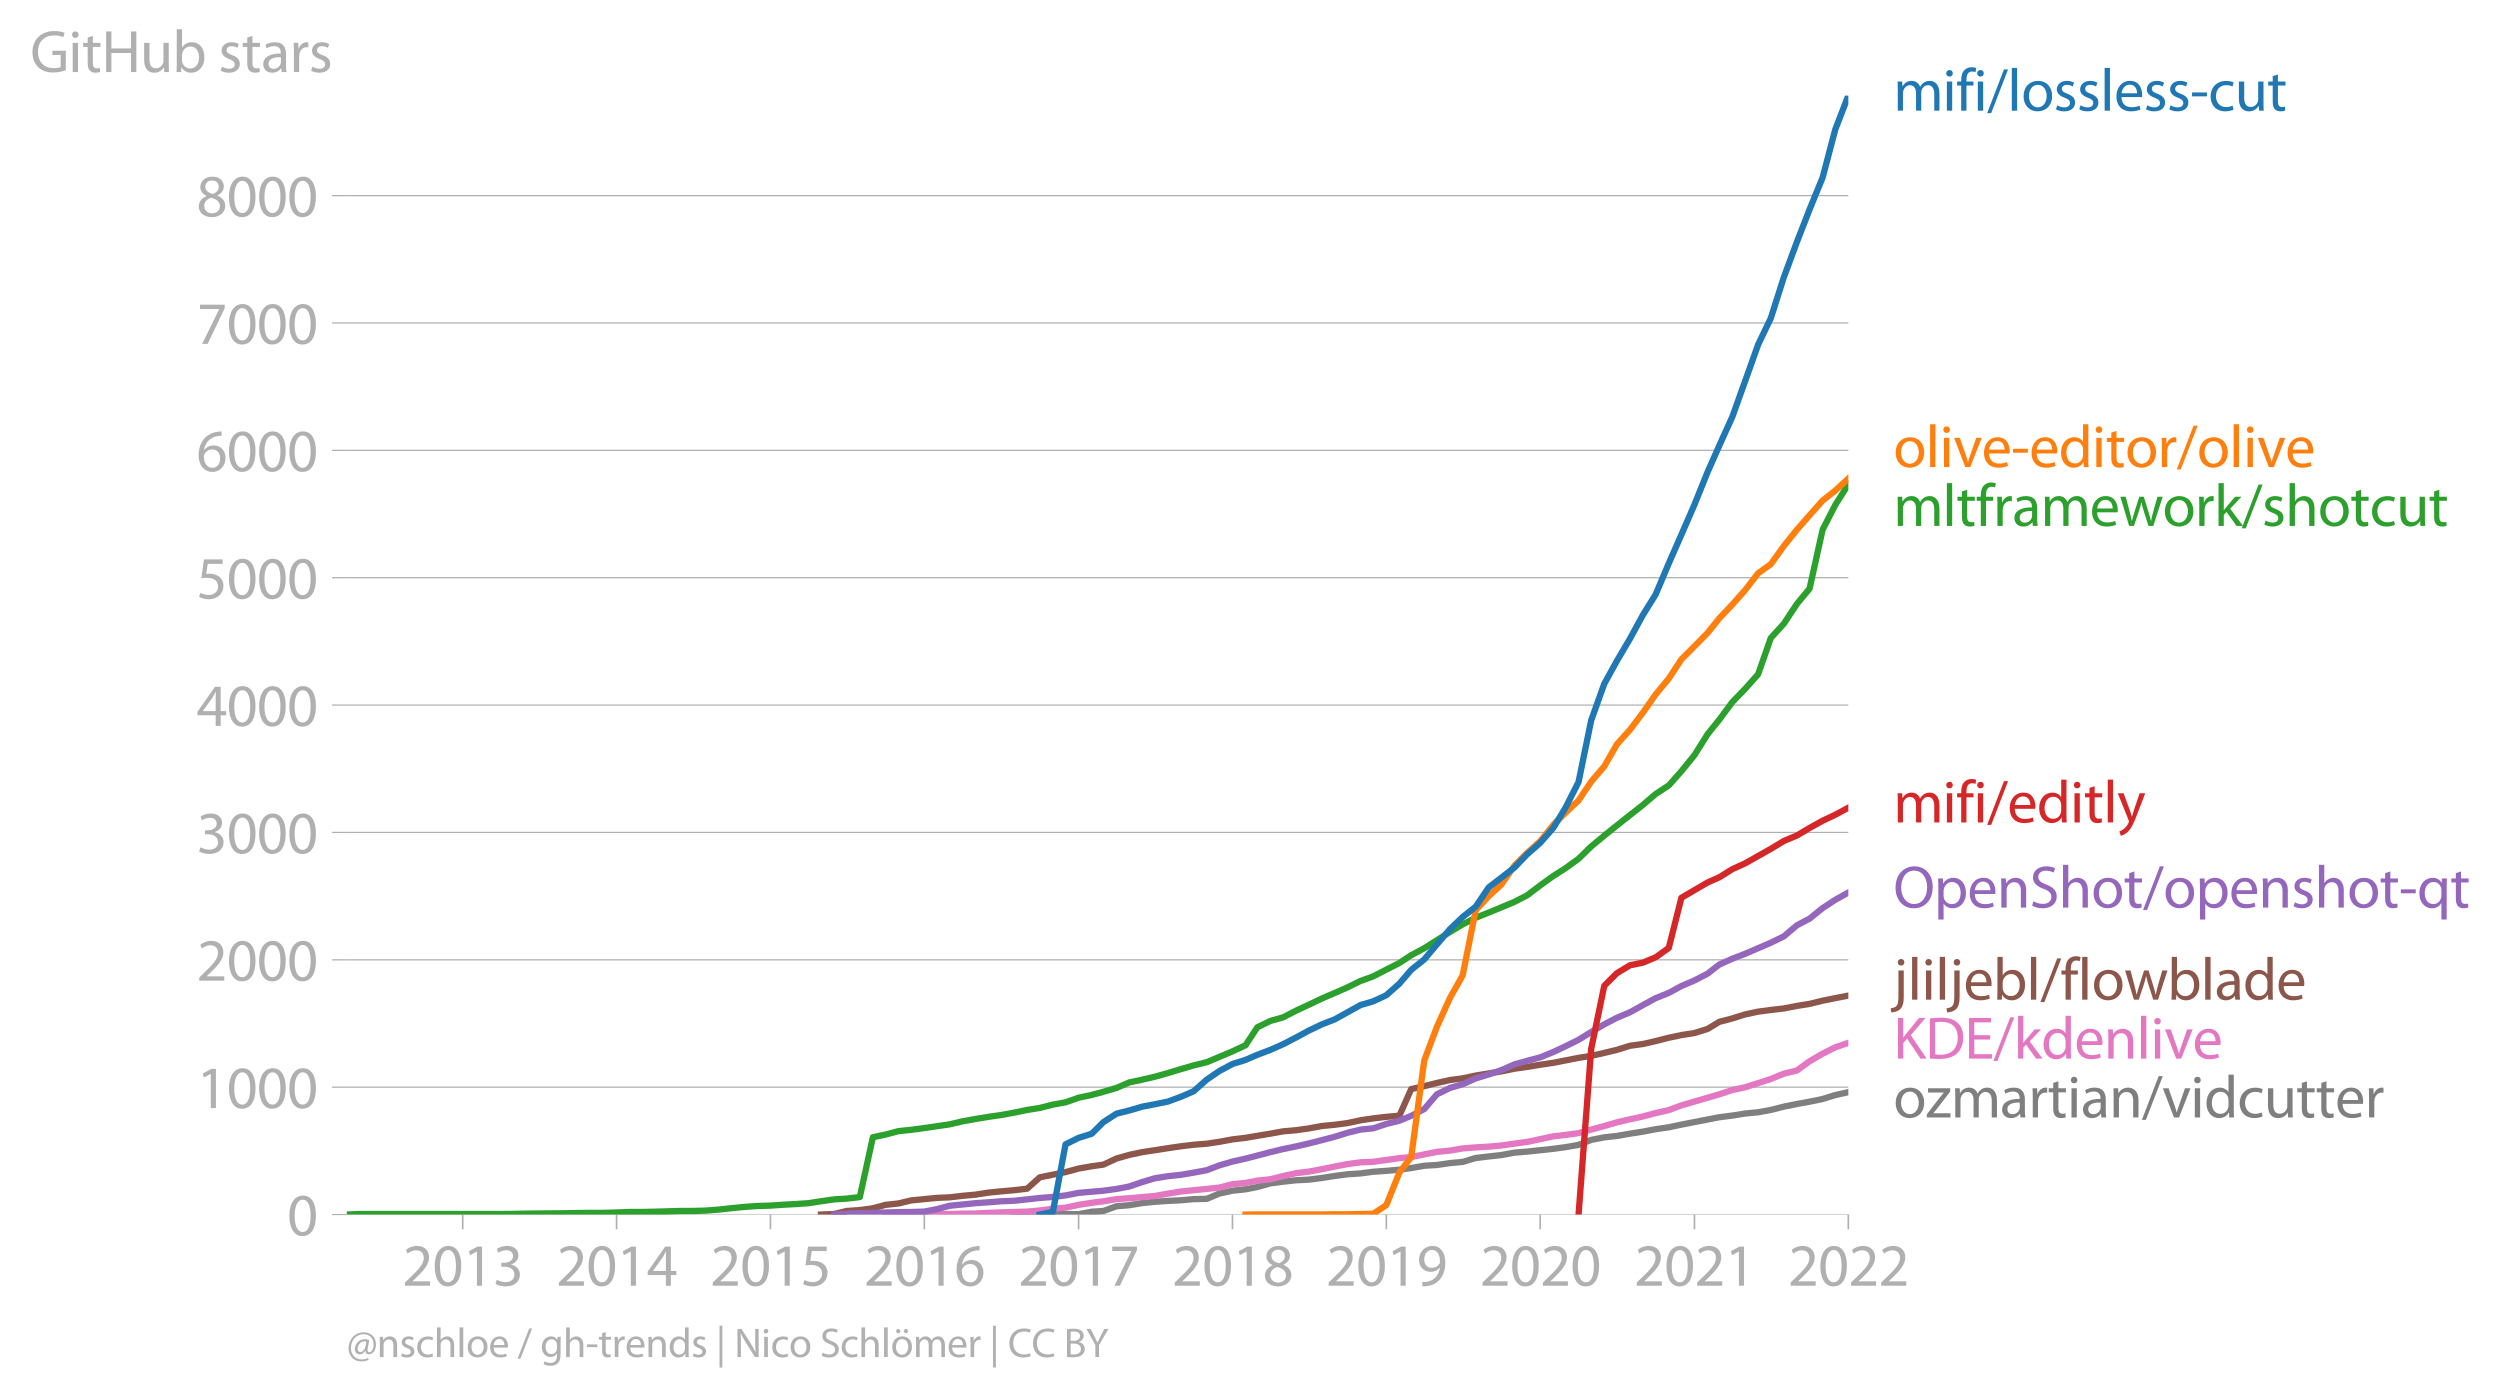 <?xml version="1.0" encoding="utf-8" standalone="no"?>
<!DOCTYPE svg PUBLIC "-//W3C//DTD SVG 1.1//EN"
  "http://www.w3.org/Graphics/SVG/1.1/DTD/svg11.dtd">
<svg xmlns:xlink="http://www.w3.org/1999/xlink" width="594.583pt" height="332.383pt" viewBox="0 0 594.583 332.383" xmlns="http://www.w3.org/2000/svg" version="1.1">
 <defs>
  <style type="text/css">*{stroke-linejoin: round; stroke-linecap: butt}</style>
 </defs>
 <g id="figure_1">
  <g id="patch_1">
   <path d="M 0 332.383 
L 594.583 332.383 
L 594.583 0 
L 0 0 
L 0 332.383 
z
" style="fill: none"/>
  </g>
  <g id="axes_1">
   <g id="patch_2">
    <path d="M 82.476 288.856 
L 439.596 288.856 
L 439.596 22.744 
L 82.476 22.744 
L 82.476 288.856 
z
" style="fill: none"/>
   </g>
   <g id="matplotlib.axis_1">
    <g id="xtick_1">
     <g id="line2d_1">
      <defs>
       <path id="m1d32007e04" d="M 0 0 
L 0 3.5 
" style="stroke: #b0b0b0; stroke-width: 0.4"/>
      </defs>
      <g>
       <use xlink:href="#m1d32007e04" x="110.047" y="288.856" style="fill: #b0b0b0; stroke: #b0b0b0; stroke-width: 0.4"/>
      </g>
     </g>
     <g id="text_1">
      <!-- 2013 -->
      <g style="fill: #b0b0b0" transform="translate(95.684 305.796)scale(0.14 -0.14)">
       <defs>
        <path id="MyriadPro-Regular-32" d="M 2944 0 
L 2944 467 
L 1075 467 
L 1075 480 
L 1408 787 
C 2285 1632 2842 2253 2842 3021 
C 2842 3616 2464 4230 1568 4230 
C 1088 4230 678 4051 390 3808 
L 570 3411 
C 762 3571 1075 3763 1453 3763 
C 2074 3763 2278 3373 2278 2950 
C 2272 2323 1792 1786 730 774 
L 288 346 
L 288 0 
L 2944 0 
z
" transform="scale(0.016)"/>
        <path id="MyriadPro-Regular-30" d="M 1677 4230 
C 832 4230 230 3462 230 2067 
C 243 691 794 -70 1606 -70 
C 2528 -70 3053 710 3053 2125 
C 3053 3450 2554 4230 1677 4230 
z
M 1645 3795 
C 2227 3795 2490 3123 2490 2099 
C 2490 1037 2214 365 1638 365 
C 1126 365 794 979 794 2061 
C 794 3194 1152 3795 1645 3795 
z
" transform="scale(0.016)"/>
        <path id="MyriadPro-Regular-31" d="M 1510 0 
L 2054 0 
L 2054 4160 
L 1574 4160 
L 666 3674 
L 774 3245 
L 1498 3635 
L 1510 3635 
L 1510 0 
z
" transform="scale(0.016)"/>
        <path id="MyriadPro-Regular-33" d="M 269 211 
C 474 77 883 -70 1350 -70 
C 2349 -70 2867 512 2867 1178 
C 2867 1760 2451 2144 1939 2246 
L 1939 2259 
C 2451 2445 2707 2810 2707 3238 
C 2707 3744 2336 4230 1517 4230 
C 1069 4230 646 4070 429 3910 
L 576 3501 
C 755 3629 1075 3776 1408 3776 
C 1926 3776 2138 3482 2138 3149 
C 2138 2656 1619 2445 1210 2445 
L 896 2445 
L 896 2022 
L 1210 2022 
C 1754 2022 2278 1773 2285 1190 
C 2291 845 2067 384 1344 384 
C 954 384 582 544 422 646 
L 269 211 
z
" transform="scale(0.016)"/>
       </defs>
       <use xlink:href="#MyriadPro-Regular-32"/>
       <use xlink:href="#MyriadPro-Regular-30" x="51.3"/>
       <use xlink:href="#MyriadPro-Regular-31" x="102.6"/>
       <use xlink:href="#MyriadPro-Regular-33" x="153.9"/>
      </g>
     </g>
    </g>
    <g id="xtick_2">
     <g id="line2d_2">
      <g>
       <use xlink:href="#m1d32007e04" x="146.642" y="288.856" style="fill: #b0b0b0; stroke: #b0b0b0; stroke-width: 0.4"/>
      </g>
     </g>
     <g id="text_2">
      <!-- 2014 -->
      <g style="fill: #b0b0b0" transform="translate(132.278 305.796)scale(0.14 -0.14)">
       <defs>
        <path id="MyriadPro-Regular-34" d="M 2560 0 
L 2560 1133 
L 3142 1133 
L 3142 1574 
L 2560 1574 
L 2560 4160 
L 1952 4160 
L 96 1504 
L 96 1133 
L 2029 1133 
L 2029 0 
L 2560 0 
z
M 666 1574 
L 666 1587 
L 1683 3002 
C 1798 3194 1901 3373 2029 3616 
L 2048 3616 
C 2035 3398 2029 3181 2029 2963 
L 2029 1574 
L 666 1574 
z
" transform="scale(0.016)"/>
       </defs>
       <use xlink:href="#MyriadPro-Regular-32"/>
       <use xlink:href="#MyriadPro-Regular-30" x="51.3"/>
       <use xlink:href="#MyriadPro-Regular-31" x="102.6"/>
       <use xlink:href="#MyriadPro-Regular-34" x="153.9"/>
      </g>
     </g>
    </g>
    <g id="xtick_3">
     <g id="line2d_3">
      <g>
       <use xlink:href="#m1d32007e04" x="183.236" y="288.856" style="fill: #b0b0b0; stroke: #b0b0b0; stroke-width: 0.4"/>
      </g>
     </g>
     <g id="text_3">
      <!-- 2015 -->
      <g style="fill: #b0b0b0" transform="translate(168.873 305.796)scale(0.14 -0.14)">
       <defs>
        <path id="MyriadPro-Regular-35" d="M 2771 4160 
L 781 4160 
L 512 2163 
C 666 2182 851 2208 1088 2208 
C 1920 2208 2278 1824 2285 1286 
C 2285 730 1830 384 1299 384 
C 922 384 582 512 410 614 
L 269 186 
C 467 58 851 -70 1306 -70 
C 2208 -70 2854 538 2854 1350 
C 2854 1875 2586 2234 2259 2419 
C 2003 2573 1683 2643 1363 2643 
C 1210 2643 1120 2630 1024 2618 
L 1184 3686 
L 2771 3686 
L 2771 4160 
z
" transform="scale(0.016)"/>
       </defs>
       <use xlink:href="#MyriadPro-Regular-32"/>
       <use xlink:href="#MyriadPro-Regular-30" x="51.3"/>
       <use xlink:href="#MyriadPro-Regular-31" x="102.6"/>
       <use xlink:href="#MyriadPro-Regular-35" x="153.9"/>
      </g>
     </g>
    </g>
    <g id="xtick_4">
     <g id="line2d_4">
      <g>
       <use xlink:href="#m1d32007e04" x="219.83" y="288.856" style="fill: #b0b0b0; stroke: #b0b0b0; stroke-width: 0.4"/>
      </g>
     </g>
     <g id="text_4">
      <!-- 2016 -->
      <g style="fill: #b0b0b0" transform="translate(205.467 305.796)scale(0.14 -0.14)">
       <defs>
        <path id="MyriadPro-Regular-36" d="M 2662 4224 
C 2560 4224 2419 4218 2253 4192 
C 1728 4128 1267 3917 922 3578 
C 512 3168 218 2522 218 1702 
C 218 621 800 -70 1690 -70 
C 2554 -70 3072 634 3072 1395 
C 3072 2208 2554 2739 1818 2739 
C 1357 2739 1011 2522 813 2259 
L 794 2259 
C 890 2944 1357 3590 2240 3738 
C 2400 3763 2547 3770 2662 3763 
L 2662 4224 
z
M 1690 365 
C 1101 365 787 870 774 1555 
C 774 1658 800 1741 838 1805 
C 992 2106 1306 2317 1645 2317 
C 2163 2317 2502 1958 2502 1363 
C 2502 768 2176 365 1696 365 
L 1690 365 
z
" transform="scale(0.016)"/>
       </defs>
       <use xlink:href="#MyriadPro-Regular-32"/>
       <use xlink:href="#MyriadPro-Regular-30" x="51.3"/>
       <use xlink:href="#MyriadPro-Regular-31" x="102.6"/>
       <use xlink:href="#MyriadPro-Regular-36" x="153.9"/>
      </g>
     </g>
    </g>
    <g id="xtick_5">
     <g id="line2d_5">
      <g>
       <use xlink:href="#m1d32007e04" x="256.525" y="288.856" style="fill: #b0b0b0; stroke: #b0b0b0; stroke-width: 0.4"/>
      </g>
     </g>
     <g id="text_5">
      <!-- 2017 -->
      <g style="fill: #b0b0b0" transform="translate(242.162 305.796)scale(0.14 -0.14)">
       <defs>
        <path id="MyriadPro-Regular-37" d="M 365 4160 
L 365 3693 
L 2400 3693 
L 2400 3680 
L 595 0 
L 1178 0 
L 2989 3789 
L 2989 4160 
L 365 4160 
z
" transform="scale(0.016)"/>
       </defs>
       <use xlink:href="#MyriadPro-Regular-32"/>
       <use xlink:href="#MyriadPro-Regular-30" x="51.3"/>
       <use xlink:href="#MyriadPro-Regular-31" x="102.6"/>
       <use xlink:href="#MyriadPro-Regular-37" x="153.9"/>
      </g>
     </g>
    </g>
    <g id="xtick_6">
     <g id="line2d_6">
      <g>
       <use xlink:href="#m1d32007e04" x="293.119" y="288.856" style="fill: #b0b0b0; stroke: #b0b0b0; stroke-width: 0.4"/>
      </g>
     </g>
     <g id="text_6">
      <!-- 2018 -->
      <g style="fill: #b0b0b0" transform="translate(278.756 305.796)scale(0.14 -0.14)">
       <defs>
        <path id="MyriadPro-Regular-38" d="M 1062 2170 
C 550 1952 237 1581 237 1056 
C 237 448 762 -70 1632 -70 
C 2426 -70 3046 416 3046 1139 
C 3046 1645 2726 2010 2208 2214 
L 2208 2234 
C 2720 2477 2893 2854 2893 3206 
C 2893 3725 2490 4230 1683 4230 
C 954 4230 397 3782 397 3123 
C 397 2765 595 2406 1056 2189 
L 1062 2170 
z
M 1645 339 
C 1114 339 794 710 813 1133 
C 813 1530 1075 1850 1562 1990 
C 2125 1830 2477 1587 2477 1082 
C 2477 659 2150 339 1645 339 
z
M 1651 3827 
C 2157 3827 2355 3482 2355 3149 
C 2355 2771 2080 2515 1722 2394 
C 1242 2522 928 2746 928 3162 
C 928 3520 1184 3827 1651 3827 
z
" transform="scale(0.016)"/>
       </defs>
       <use xlink:href="#MyriadPro-Regular-32"/>
       <use xlink:href="#MyriadPro-Regular-30" x="51.3"/>
       <use xlink:href="#MyriadPro-Regular-31" x="102.6"/>
       <use xlink:href="#MyriadPro-Regular-38" x="153.9"/>
      </g>
     </g>
    </g>
    <g id="xtick_7">
     <g id="line2d_7">
      <g>
       <use xlink:href="#m1d32007e04" x="329.713" y="288.856" style="fill: #b0b0b0; stroke: #b0b0b0; stroke-width: 0.4"/>
      </g>
     </g>
     <g id="text_7">
      <!-- 2019 -->
      <g style="fill: #b0b0b0" transform="translate(315.35 305.796)scale(0.14 -0.14)">
       <defs>
        <path id="MyriadPro-Regular-39" d="M 614 -64 
C 749 -70 928 -64 1133 -32 
C 1581 19 2022 211 2342 525 
C 2752 922 3059 1562 3059 2477 
C 3059 3539 2534 4230 1683 4230 
C 832 4230 262 3539 262 2752 
C 262 2042 742 1478 1491 1478 
C 1907 1478 2240 1645 2470 1926 
L 2490 1926 
C 2413 1434 2214 1069 1939 819 
C 1702 595 1395 461 1069 416 
C 877 397 736 384 614 397 
L 614 -64 
z
M 1638 3802 
C 2227 3802 2490 3258 2490 2547 
C 2490 2458 2470 2394 2438 2342 
C 2291 2093 1997 1907 1619 1907 
C 1133 1907 819 2272 819 2790 
C 819 3379 1158 3802 1632 3802 
L 1638 3802 
z
" transform="scale(0.016)"/>
       </defs>
       <use xlink:href="#MyriadPro-Regular-32"/>
       <use xlink:href="#MyriadPro-Regular-30" x="51.3"/>
       <use xlink:href="#MyriadPro-Regular-31" x="102.6"/>
       <use xlink:href="#MyriadPro-Regular-39" x="153.9"/>
      </g>
     </g>
    </g>
    <g id="xtick_8">
     <g id="line2d_8">
      <g>
       <use xlink:href="#m1d32007e04" x="366.307" y="288.856" style="fill: #b0b0b0; stroke: #b0b0b0; stroke-width: 0.4"/>
      </g>
     </g>
     <g id="text_8">
      <!-- 2020 -->
      <g style="fill: #b0b0b0" transform="translate(351.944 305.796)scale(0.14 -0.14)">
       <use xlink:href="#MyriadPro-Regular-32"/>
       <use xlink:href="#MyriadPro-Regular-30" x="51.3"/>
       <use xlink:href="#MyriadPro-Regular-32" x="102.6"/>
       <use xlink:href="#MyriadPro-Regular-30" x="153.9"/>
      </g>
     </g>
    </g>
    <g id="xtick_9">
     <g id="line2d_9">
      <g>
       <use xlink:href="#m1d32007e04" x="403.002" y="288.856" style="fill: #b0b0b0; stroke: #b0b0b0; stroke-width: 0.4"/>
      </g>
     </g>
     <g id="text_9">
      <!-- 2021 -->
      <g style="fill: #b0b0b0" transform="translate(388.639 305.796)scale(0.14 -0.14)">
       <use xlink:href="#MyriadPro-Regular-32"/>
       <use xlink:href="#MyriadPro-Regular-30" x="51.3"/>
       <use xlink:href="#MyriadPro-Regular-32" x="102.6"/>
       <use xlink:href="#MyriadPro-Regular-31" x="153.9"/>
      </g>
     </g>
    </g>
    <g id="xtick_10">
     <g id="line2d_10">
      <g>
       <use xlink:href="#m1d32007e04" x="439.596" y="288.856" style="fill: #b0b0b0; stroke: #b0b0b0; stroke-width: 0.4"/>
      </g>
     </g>
     <g id="text_10">
      <!-- 2022 -->
      <g style="fill: #b0b0b0" transform="translate(425.233 305.796)scale(0.14 -0.14)">
       <use xlink:href="#MyriadPro-Regular-32"/>
       <use xlink:href="#MyriadPro-Regular-30" x="51.3"/>
       <use xlink:href="#MyriadPro-Regular-32" x="102.6"/>
       <use xlink:href="#MyriadPro-Regular-32" x="153.9"/>
      </g>
     </g>
    </g>
   </g>
   <g id="matplotlib.axis_2">
    <g id="ytick_1">
     <g id="line2d_11">
      <path d="M 82.476 288.856 
L 439.596 288.856 
" clip-path="url(#p91180377c6)" style="fill: none; stroke: #b0b0b0; stroke-width: 0.3; stroke-linecap: square"/>
     </g>
     <g id="line2d_12">
      <defs>
       <path id="mb16bf46f3c" d="M 0 0 
L -3.5 0 
" style="stroke: #b0b0b0; stroke-width: 0.3"/>
      </defs>
      <g>
       <use xlink:href="#mb16bf46f3c" x="82.476" y="288.856" style="fill: #b0b0b0; stroke: #b0b0b0; stroke-width: 0.3"/>
      </g>
     </g>
     <g id="text_11">
      <!-- 0 -->
      <g style="fill: #b0b0b0" transform="translate(68.295 293.826)scale(0.14 -0.14)">
       <use xlink:href="#MyriadPro-Regular-30"/>
      </g>
     </g>
    </g>
    <g id="ytick_2">
     <g id="line2d_13">
      <path d="M 82.476 258.564 
L 439.596 258.564 
" clip-path="url(#p91180377c6)" style="fill: none; stroke: #b0b0b0; stroke-width: 0.3; stroke-linecap: square"/>
     </g>
     <g id="line2d_14">
      <g>
       <use xlink:href="#mb16bf46f3c" x="82.476" y="258.564" style="fill: #b0b0b0; stroke: #b0b0b0; stroke-width: 0.3"/>
      </g>
     </g>
     <g id="text_12">
      <!-- 1000 -->
      <g style="fill: #b0b0b0" transform="translate(46.75 263.534)scale(0.14 -0.14)">
       <use xlink:href="#MyriadPro-Regular-31"/>
       <use xlink:href="#MyriadPro-Regular-30" x="51.3"/>
       <use xlink:href="#MyriadPro-Regular-30" x="102.6"/>
       <use xlink:href="#MyriadPro-Regular-30" x="153.9"/>
      </g>
     </g>
    </g>
    <g id="ytick_3">
     <g id="line2d_15">
      <path d="M 82.476 228.273 
L 439.596 228.273 
" clip-path="url(#p91180377c6)" style="fill: none; stroke: #b0b0b0; stroke-width: 0.3; stroke-linecap: square"/>
     </g>
     <g id="line2d_16">
      <g>
       <use xlink:href="#mb16bf46f3c" x="82.476" y="228.273" style="fill: #b0b0b0; stroke: #b0b0b0; stroke-width: 0.3"/>
      </g>
     </g>
     <g id="text_13">
      <!-- 2000 -->
      <g style="fill: #b0b0b0" transform="translate(46.75 233.243)scale(0.14 -0.14)">
       <use xlink:href="#MyriadPro-Regular-32"/>
       <use xlink:href="#MyriadPro-Regular-30" x="51.3"/>
       <use xlink:href="#MyriadPro-Regular-30" x="102.6"/>
       <use xlink:href="#MyriadPro-Regular-30" x="153.9"/>
      </g>
     </g>
    </g>
    <g id="ytick_4">
     <g id="line2d_17">
      <path d="M 82.476 197.981 
L 439.596 197.981 
" clip-path="url(#p91180377c6)" style="fill: none; stroke: #b0b0b0; stroke-width: 0.3; stroke-linecap: square"/>
     </g>
     <g id="line2d_18">
      <g>
       <use xlink:href="#mb16bf46f3c" x="82.476" y="197.981" style="fill: #b0b0b0; stroke: #b0b0b0; stroke-width: 0.3"/>
      </g>
     </g>
     <g id="text_14">
      <!-- 3000 -->
      <g style="fill: #b0b0b0" transform="translate(46.75 202.951)scale(0.14 -0.14)">
       <use xlink:href="#MyriadPro-Regular-33"/>
       <use xlink:href="#MyriadPro-Regular-30" x="51.3"/>
       <use xlink:href="#MyriadPro-Regular-30" x="102.6"/>
       <use xlink:href="#MyriadPro-Regular-30" x="153.9"/>
      </g>
     </g>
    </g>
    <g id="ytick_5">
     <g id="line2d_19">
      <path d="M 82.476 167.689 
L 439.596 167.689 
" clip-path="url(#p91180377c6)" style="fill: none; stroke: #b0b0b0; stroke-width: 0.3; stroke-linecap: square"/>
     </g>
     <g id="line2d_20">
      <g>
       <use xlink:href="#mb16bf46f3c" x="82.476" y="167.689" style="fill: #b0b0b0; stroke: #b0b0b0; stroke-width: 0.3"/>
      </g>
     </g>
     <g id="text_15">
      <!-- 4000 -->
      <g style="fill: #b0b0b0" transform="translate(46.75 172.659)scale(0.14 -0.14)">
       <use xlink:href="#MyriadPro-Regular-34"/>
       <use xlink:href="#MyriadPro-Regular-30" x="51.3"/>
       <use xlink:href="#MyriadPro-Regular-30" x="102.6"/>
       <use xlink:href="#MyriadPro-Regular-30" x="153.9"/>
      </g>
     </g>
    </g>
    <g id="ytick_6">
     <g id="line2d_21">
      <path d="M 82.476 137.398 
L 439.596 137.398 
" clip-path="url(#p91180377c6)" style="fill: none; stroke: #b0b0b0; stroke-width: 0.3; stroke-linecap: square"/>
     </g>
     <g id="line2d_22">
      <g>
       <use xlink:href="#mb16bf46f3c" x="82.476" y="137.398" style="fill: #b0b0b0; stroke: #b0b0b0; stroke-width: 0.3"/>
      </g>
     </g>
     <g id="text_16">
      <!-- 5000 -->
      <g style="fill: #b0b0b0" transform="translate(46.75 142.368)scale(0.14 -0.14)">
       <use xlink:href="#MyriadPro-Regular-35"/>
       <use xlink:href="#MyriadPro-Regular-30" x="51.3"/>
       <use xlink:href="#MyriadPro-Regular-30" x="102.6"/>
       <use xlink:href="#MyriadPro-Regular-30" x="153.9"/>
      </g>
     </g>
    </g>
    <g id="ytick_7">
     <g id="line2d_23">
      <path d="M 82.476 107.106 
L 439.596 107.106 
" clip-path="url(#p91180377c6)" style="fill: none; stroke: #b0b0b0; stroke-width: 0.3; stroke-linecap: square"/>
     </g>
     <g id="line2d_24">
      <g>
       <use xlink:href="#mb16bf46f3c" x="82.476" y="107.106" style="fill: #b0b0b0; stroke: #b0b0b0; stroke-width: 0.3"/>
      </g>
     </g>
     <g id="text_17">
      <!-- 6000 -->
      <g style="fill: #b0b0b0" transform="translate(46.75 112.076)scale(0.14 -0.14)">
       <use xlink:href="#MyriadPro-Regular-36"/>
       <use xlink:href="#MyriadPro-Regular-30" x="51.3"/>
       <use xlink:href="#MyriadPro-Regular-30" x="102.6"/>
       <use xlink:href="#MyriadPro-Regular-30" x="153.9"/>
      </g>
     </g>
    </g>
    <g id="ytick_8">
     <g id="line2d_25">
      <path d="M 82.476 76.814 
L 439.596 76.814 
" clip-path="url(#p91180377c6)" style="fill: none; stroke: #b0b0b0; stroke-width: 0.3; stroke-linecap: square"/>
     </g>
     <g id="line2d_26">
      <g>
       <use xlink:href="#mb16bf46f3c" x="82.476" y="76.814" style="fill: #b0b0b0; stroke: #b0b0b0; stroke-width: 0.3"/>
      </g>
     </g>
     <g id="text_18">
      <!-- 7000 -->
      <g style="fill: #b0b0b0" transform="translate(46.75 81.784)scale(0.14 -0.14)">
       <use xlink:href="#MyriadPro-Regular-37"/>
       <use xlink:href="#MyriadPro-Regular-30" x="51.3"/>
       <use xlink:href="#MyriadPro-Regular-30" x="102.6"/>
       <use xlink:href="#MyriadPro-Regular-30" x="153.9"/>
      </g>
     </g>
    </g>
    <g id="ytick_9">
     <g id="line2d_27">
      <path d="M 82.476 46.523 
L 439.596 46.523 
" clip-path="url(#p91180377c6)" style="fill: none; stroke: #b0b0b0; stroke-width: 0.3; stroke-linecap: square"/>
     </g>
     <g id="line2d_28">
      <g>
       <use xlink:href="#mb16bf46f3c" x="82.476" y="46.523" style="fill: #b0b0b0; stroke: #b0b0b0; stroke-width: 0.3"/>
      </g>
     </g>
     <g id="text_19">
      <!-- 8000 -->
      <g style="fill: #b0b0b0" transform="translate(46.75 51.493)scale(0.14 -0.14)">
       <use xlink:href="#MyriadPro-Regular-38"/>
       <use xlink:href="#MyriadPro-Regular-30" x="51.3"/>
       <use xlink:href="#MyriadPro-Regular-30" x="102.6"/>
       <use xlink:href="#MyriadPro-Regular-30" x="153.9"/>
      </g>
     </g>
    </g>
    <g id="text_20">
     <!-- GitHub stars -->
     <g style="fill: #b0b0b0" transform="translate(7.2 17.14)scale(0.14 -0.14)">
      <defs>
       <path id="MyriadPro-Regular-47" d="M 3770 2266 
L 2349 2266 
L 2349 1818 
L 3226 1818 
L 3226 531 
C 3098 467 2848 416 2483 416 
C 1478 416 819 1062 819 2157 
C 819 3238 1504 3891 2554 3891 
C 2989 3891 3277 3808 3507 3706 
L 3642 4160 
C 3456 4250 3066 4358 2566 4358 
C 1120 4358 237 3418 230 2131 
C 230 1459 461 883 832 525 
C 1254 122 1792 -45 2445 -45 
C 3027 -45 3520 102 3770 192 
L 3770 2266 
z
" transform="scale(0.016)"/>
       <path id="MyriadPro-Regular-69" d="M 1030 0 
L 1030 3098 
L 467 3098 
L 467 0 
L 1030 0 
z
M 749 4320 
C 544 4320 397 4166 397 3968 
C 397 3776 538 3622 736 3622 
C 960 3622 1101 3776 1094 3968 
C 1094 4166 960 4320 749 4320 
z
" transform="scale(0.016)"/>
       <path id="MyriadPro-Regular-74" d="M 595 3667 
L 595 3098 
L 115 3098 
L 115 2669 
L 595 2669 
L 595 979 
C 595 614 653 339 813 173 
C 947 19 1158 -70 1421 -70 
C 1638 -70 1811 -32 1920 13 
L 1894 435 
C 1811 410 1722 397 1568 397 
C 1254 397 1146 614 1146 998 
L 1146 2669 
L 1952 2669 
L 1952 3098 
L 1146 3098 
L 1146 3840 
L 595 3667 
z
" transform="scale(0.016)"/>
       <path id="MyriadPro-Regular-48" d="M 486 4314 
L 486 0 
L 1043 0 
L 1043 2022 
L 3130 2022 
L 3130 0 
L 3693 0 
L 3693 4314 
L 3130 4314 
L 3130 2509 
L 1043 2509 
L 1043 4314 
L 486 4314 
z
" transform="scale(0.016)"/>
       <path id="MyriadPro-Regular-75" d="M 3059 3098 
L 2496 3098 
L 2496 1197 
C 2496 1094 2477 992 2445 909 
C 2342 659 2080 397 1702 397 
C 1190 397 1011 794 1011 1382 
L 1011 3098 
L 448 3098 
L 448 1286 
C 448 198 1030 -70 1517 -70 
C 2067 -70 2394 256 2541 506 
L 2554 506 
L 2586 0 
L 3085 0 
C 3066 243 3059 525 3059 845 
L 3059 3098 
z
" transform="scale(0.016)"/>
       <path id="MyriadPro-Regular-62" d="M 467 800 
C 467 525 454 211 442 0 
L 928 0 
L 954 512 
L 973 512 
C 1203 102 1562 -70 2010 -70 
C 2701 -70 3398 480 3398 1587 
C 3405 2528 2861 3168 2093 3168 
C 1594 3168 1235 2944 1037 2598 
L 1024 2598 
L 1024 4544 
L 467 4544 
L 467 800 
z
M 1024 1798 
C 1024 1888 1043 1965 1056 2029 
C 1171 2458 1530 2720 1914 2720 
C 2515 2720 2835 2189 2835 1568 
C 2835 858 2483 378 1894 378 
C 1485 378 1158 646 1050 1037 
C 1037 1101 1024 1171 1024 1242 
L 1024 1798 
z
" transform="scale(0.016)"/>
       <path id="MyriadPro-Regular-20" transform="scale(0.016)"/>
       <path id="MyriadPro-Regular-73" d="M 250 147 
C 467 19 781 -70 1120 -70 
C 1856 -70 2278 320 2278 864 
C 2278 1325 2003 1594 1466 1798 
C 1062 1952 877 2067 877 2323 
C 877 2554 1062 2746 1395 2746 
C 1683 2746 1907 2643 2029 2566 
L 2170 2976 
C 1997 3078 1722 3168 1408 3168 
C 742 3168 339 2758 339 2259 
C 339 1888 602 1581 1158 1382 
C 1574 1229 1734 1082 1734 813 
C 1734 557 1542 352 1133 352 
C 851 352 557 467 390 576 
L 250 147 
z
" transform="scale(0.016)"/>
       <path id="MyriadPro-Regular-61" d="M 2643 1901 
C 2643 2522 2413 3168 1466 3168 
C 1075 3168 704 3059 448 2893 
L 576 2522 
C 794 2662 1094 2752 1382 2752 
C 2016 2752 2086 2291 2086 2035 
L 2086 1971 
C 890 1978 224 1568 224 819 
C 224 371 544 -70 1171 -70 
C 1613 -70 1946 147 2118 390 
L 2138 390 
L 2182 0 
L 2694 0 
C 2656 211 2643 474 2643 742 
L 2643 1901 
z
M 2099 1043 
C 2099 986 2086 922 2067 864 
C 1978 602 1722 346 1318 346 
C 1030 346 787 518 787 883 
C 787 1485 1485 1594 2099 1581 
L 2099 1043 
z
" transform="scale(0.016)"/>
       <path id="MyriadPro-Regular-72" d="M 467 0 
L 1024 0 
L 1024 1651 
C 1024 1747 1037 1837 1050 1914 
C 1126 2336 1408 2637 1805 2637 
C 1882 2637 1939 2630 1997 2618 
L 1997 3149 
C 1946 3162 1901 3168 1837 3168 
C 1459 3168 1120 2906 979 2490 
L 954 2490 
L 934 3098 
L 442 3098 
C 461 2810 467 2496 467 2131 
L 467 0 
z
" transform="scale(0.016)"/>
      </defs>
      <use xlink:href="#MyriadPro-Regular-47"/>
      <use xlink:href="#MyriadPro-Regular-69" x="64.6"/>
      <use xlink:href="#MyriadPro-Regular-74" x="88"/>
      <use xlink:href="#MyriadPro-Regular-48" x="121.1"/>
      <use xlink:href="#MyriadPro-Regular-75" x="186.3"/>
      <use xlink:href="#MyriadPro-Regular-62" x="241.4"/>
      <use xlink:href="#MyriadPro-Regular-20" x="298.3"/>
      <use xlink:href="#MyriadPro-Regular-73" x="319.5"/>
      <use xlink:href="#MyriadPro-Regular-74" x="359.1"/>
      <use xlink:href="#MyriadPro-Regular-61" x="392.2"/>
      <use xlink:href="#MyriadPro-Regular-72" x="440.4"/>
      <use xlink:href="#MyriadPro-Regular-73" x="473.1"/>
     </g>
    </g>
   </g>
   <g id="line2d_29">
    <path d="M 241.185 288.856 
L 244.293 288.826 
L 247.301 288.826 
L 250.409 288.765 
L 253.417 288.765 
L 256.525 288.765 
L 259.633 288.189 
L 262.44 288.008 
L 265.548 286.887 
L 268.556 286.645 
L 271.664 286.13 
L 274.671 285.827 
L 277.779 285.615 
L 280.887 285.463 
L 283.895 285.191 
L 287.003 285.13 
L 290.011 283.858 
L 293.119 283.191 
L 296.227 282.858 
L 299.034 282.313 
L 302.142 281.434 
L 305.15 281.041 
L 308.258 280.707 
L 311.266 280.556 
L 314.374 280.162 
L 317.482 279.677 
L 320.489 279.284 
L 323.597 279.072 
L 326.605 278.678 
L 329.713 278.466 
L 332.821 278.193 
L 335.628 277.799 
L 338.736 277.254 
L 341.744 277.072 
L 344.852 276.618 
L 347.86 276.345 
L 350.968 275.406 
L 354.076 275.043 
L 357.084 274.71 
L 360.192 274.134 
L 363.199 273.892 
L 366.307 273.559 
L 369.415 273.225 
L 372.323 272.832 
L 375.431 272.286 
L 378.439 271.105 
L 381.547 270.499 
L 384.554 270.166 
L 387.662 269.621 
L 390.77 269.136 
L 393.778 268.56 
L 396.886 268.106 
L 399.894 267.47 
L 403.002 266.864 
L 406.11 266.258 
L 408.917 265.713 
L 412.025 265.319 
L 415.033 264.835 
L 418.141 264.532 
L 421.149 263.986 
L 424.257 263.199 
L 427.365 262.563 
L 430.372 262.017 
L 433.48 261.381 
L 436.488 260.442 
L 439.596 259.746 
" clip-path="url(#p91180377c6)" style="fill: none; stroke: #7f7f7f; stroke-width: 1.5; stroke-linecap: square"/>
   </g>
   <g id="line2d_30">
    <path d="M 210.606 288.856 
L 213.714 288.826 
L 216.722 288.826 
L 219.83 288.826 
L 222.938 288.765 
L 225.846 288.735 
L 228.954 288.644 
L 231.961 288.613 
L 235.069 288.462 
L 238.077 288.341 
L 241.185 288.25 
L 244.293 288.159 
L 247.301 287.886 
L 250.409 287.462 
L 253.417 287.22 
L 256.525 286.554 
L 259.633 286.069 
L 262.44 285.705 
L 265.548 285.191 
L 268.556 284.979 
L 271.664 284.706 
L 274.671 284.433 
L 277.779 283.888 
L 280.887 283.373 
L 283.895 283.07 
L 287.003 282.767 
L 290.011 282.434 
L 293.119 281.646 
L 296.227 281.344 
L 299.034 280.798 
L 302.142 280.465 
L 305.15 279.708 
L 308.258 279.011 
L 311.266 278.648 
L 314.374 278.072 
L 317.482 277.436 
L 320.489 276.86 
L 323.597 276.436 
L 326.605 276.315 
L 329.713 275.891 
L 332.821 275.437 
L 335.628 275.194 
L 338.736 274.558 
L 341.744 273.952 
L 344.852 273.649 
L 347.86 273.134 
L 350.968 272.892 
L 354.076 272.71 
L 357.084 272.438 
L 360.192 271.983 
L 363.199 271.59 
L 366.307 270.923 
L 369.415 270.257 
L 372.323 269.924 
L 375.431 269.499 
L 378.439 268.651 
L 381.547 267.803 
L 384.554 266.925 
L 387.662 266.198 
L 390.77 265.531 
L 393.778 264.713 
L 396.886 264.017 
L 399.894 262.896 
L 403.002 261.987 
L 406.11 261.078 
L 408.917 260.261 
L 412.025 259.231 
L 415.033 258.594 
L 418.141 257.595 
L 421.149 256.626 
L 424.257 255.353 
L 427.365 254.596 
L 430.372 252.415 
L 433.48 250.597 
L 436.488 249.083 
L 439.596 248.023 
" clip-path="url(#p91180377c6)" style="fill: none; stroke: #e377c2; stroke-width: 1.5; stroke-linecap: square"/>
   </g>
   <g id="line2d_31">
    <path d="M 195.267 288.856 
L 198.375 288.735 
L 201.383 288.008 
L 204.491 287.796 
L 207.599 287.372 
L 210.606 286.554 
L 213.714 286.22 
L 216.722 285.493 
L 219.83 285.191 
L 222.938 284.888 
L 225.846 284.766 
L 228.954 284.403 
L 231.961 284.13 
L 235.069 283.646 
L 238.077 283.343 
L 241.185 283.07 
L 244.293 282.707 
L 247.301 280.011 
L 250.409 279.375 
L 253.417 278.769 
L 256.525 277.921 
L 259.633 277.375 
L 262.44 276.982 
L 265.548 275.528 
L 268.556 274.679 
L 271.664 274.013 
L 274.671 273.559 
L 277.779 273.074 
L 280.887 272.62 
L 283.895 272.256 
L 287.003 272.014 
L 290.011 271.559 
L 293.119 270.984 
L 296.227 270.62 
L 299.034 270.136 
L 302.142 269.621 
L 305.15 269.075 
L 308.258 268.803 
L 311.266 268.379 
L 314.374 267.803 
L 317.482 267.5 
L 320.489 267.106 
L 323.597 266.44 
L 326.605 265.986 
L 329.713 265.622 
L 332.821 265.35 
L 335.628 259.019 
L 338.736 258.322 
L 341.744 257.565 
L 344.852 256.868 
L 347.86 256.474 
L 350.968 255.808 
L 354.076 255.293 
L 357.084 254.808 
L 360.192 254.172 
L 363.199 253.748 
L 366.307 253.233 
L 369.415 252.778 
L 372.323 252.203 
L 375.431 251.597 
L 378.439 251.112 
L 381.547 250.416 
L 384.554 249.689 
L 387.662 248.719 
L 390.77 248.295 
L 393.778 247.599 
L 396.886 246.811 
L 399.894 246.175 
L 403.002 245.69 
L 406.11 244.721 
L 408.917 243.025 
L 412.025 242.207 
L 415.033 241.268 
L 418.141 240.601 
L 421.149 240.207 
L 424.257 239.844 
L 427.365 239.238 
L 430.372 238.753 
L 433.48 237.996 
L 436.488 237.39 
L 439.596 236.785 
" clip-path="url(#p91180377c6)" style="fill: none; stroke: #8c564b; stroke-width: 1.5; stroke-linecap: square"/>
   </g>
   <g id="text_21">
    <!-- mifi/lossless-cut -->
    <g style="fill: #1f77b4" transform="translate(450.31 26.328)scale(0.14 -0.14)">
     <defs>
      <path id="MyriadPro-Regular-6d" d="M 467 0 
L 1018 0 
L 1018 1869 
C 1018 1965 1030 2061 1062 2144 
C 1152 2426 1408 2707 1760 2707 
C 2189 2707 2406 2349 2406 1856 
L 2406 0 
L 2957 0 
L 2957 1914 
C 2957 2016 2976 2118 3002 2195 
C 3098 2470 3347 2707 3667 2707 
C 4122 2707 4339 2349 4339 1754 
L 4339 0 
L 4890 0 
L 4890 1824 
C 4890 2899 4282 3168 3872 3168 
C 3578 3168 3373 3091 3187 2950 
C 3059 2854 2938 2720 2842 2547 
L 2829 2547 
C 2694 2912 2374 3168 1952 3168 
C 1440 3168 1152 2893 979 2598 
L 960 2598 
L 934 3098 
L 442 3098 
C 461 2842 467 2579 467 2259 
L 467 0 
z
" transform="scale(0.016)"/>
      <path id="MyriadPro-Regular-66" d="M 1082 0 
L 1082 2669 
L 1830 2669 
L 1830 3098 
L 1082 3098 
L 1082 3264 
C 1082 3738 1203 4160 1683 4160 
C 1843 4160 1958 4128 2042 4090 
L 2118 4525 
C 2010 4570 1837 4614 1638 4614 
C 1376 4614 1094 4531 883 4326 
C 621 4077 525 3680 525 3245 
L 525 3098 
L 90 3098 
L 90 2669 
L 525 2669 
L 525 0 
L 1082 0 
z
" transform="scale(0.016)"/>
      <path id="MyriadPro-Regular-2f" d="M 422 -256 
L 2214 4384 
L 1779 4384 
L -6 -256 
L 422 -256 
z
" transform="scale(0.016)"/>
      <path id="MyriadPro-Regular-6c" d="M 467 0 
L 1030 0 
L 1030 4544 
L 467 4544 
L 467 0 
z
" transform="scale(0.016)"/>
      <path id="MyriadPro-Regular-6f" d="M 1779 3168 
C 922 3168 243 2560 243 1523 
C 243 544 890 -70 1728 -70 
C 2477 -70 3270 429 3270 1574 
C 3270 2522 2669 3168 1779 3168 
z
M 1766 2746 
C 2432 2746 2694 2080 2694 1555 
C 2694 858 2291 352 1754 352 
C 1203 352 813 864 813 1542 
C 813 2131 1101 2746 1766 2746 
z
" transform="scale(0.016)"/>
      <path id="MyriadPro-Regular-65" d="M 2957 1446 
C 2963 1504 2976 1594 2976 1709 
C 2976 2278 2707 3168 1696 3168 
C 794 3168 243 2432 243 1498 
C 243 563 813 -70 1766 -70 
C 2259 -70 2598 38 2797 128 
L 2701 531 
C 2490 442 2246 371 1843 371 
C 1280 371 794 685 781 1446 
L 2957 1446 
z
M 787 1850 
C 832 2240 1082 2765 1651 2765 
C 2285 2765 2438 2208 2432 1850 
L 787 1850 
z
" transform="scale(0.016)"/>
      <path id="MyriadPro-Regular-2d" d="M 192 1939 
L 192 1523 
L 1773 1523 
L 1773 1939 
L 192 1939 
z
" transform="scale(0.016)"/>
      <path id="MyriadPro-Regular-63" d="M 2579 538 
C 2419 467 2208 384 1888 384 
C 1274 384 813 826 813 1542 
C 813 2189 1197 2714 1907 2714 
C 2214 2714 2426 2643 2560 2566 
L 2688 3002 
C 2534 3078 2240 3162 1907 3162 
C 896 3162 243 2470 243 1517 
C 243 570 851 -70 1786 -70 
C 2202 -70 2528 38 2675 115 
L 2579 538 
z
" transform="scale(0.016)"/>
     </defs>
     <use xlink:href="#MyriadPro-Regular-6d"/>
     <use xlink:href="#MyriadPro-Regular-69" x="83.4"/>
     <use xlink:href="#MyriadPro-Regular-66" x="106.8"/>
     <use xlink:href="#MyriadPro-Regular-69" x="136"/>
     <use xlink:href="#MyriadPro-Regular-2f" x="159.4"/>
     <use xlink:href="#MyriadPro-Regular-6c" x="193.7"/>
     <use xlink:href="#MyriadPro-Regular-6f" x="217.3"/>
     <use xlink:href="#MyriadPro-Regular-73" x="272.2"/>
     <use xlink:href="#MyriadPro-Regular-73" x="311.8"/>
     <use xlink:href="#MyriadPro-Regular-6c" x="351.4"/>
     <use xlink:href="#MyriadPro-Regular-65" x="375"/>
     <use xlink:href="#MyriadPro-Regular-73" x="425.1"/>
     <use xlink:href="#MyriadPro-Regular-73" x="464.7"/>
     <use xlink:href="#MyriadPro-Regular-2d" x="504.3"/>
     <use xlink:href="#MyriadPro-Regular-63" x="535"/>
     <use xlink:href="#MyriadPro-Regular-75" x="579.8"/>
     <use xlink:href="#MyriadPro-Regular-74" x="634.9"/>
    </g>
   </g>
   <g id="text_22">
    <!-- olive-editor/olive -->
    <g style="fill: #ff7f0e" transform="translate(450.31 111.081)scale(0.14 -0.14)">
     <defs>
      <path id="MyriadPro-Regular-76" d="M 83 3098 
L 1261 0 
L 1798 0 
L 3014 3098 
L 2426 3098 
L 1824 1357 
C 1722 1075 1632 819 1562 563 
L 1542 563 
C 1478 819 1395 1075 1293 1357 
L 685 3098 
L 83 3098 
z
" transform="scale(0.016)"/>
      <path id="MyriadPro-Regular-64" d="M 2579 4544 
L 2579 2694 
L 2566 2694 
C 2426 2944 2106 3168 1632 3168 
C 877 3168 237 2534 243 1504 
C 243 563 819 -70 1568 -70 
C 2074 -70 2451 192 2624 538 
L 2637 538 
L 2662 0 
L 3168 0 
C 3149 211 3142 525 3142 800 
L 3142 4544 
L 2579 4544 
z
M 2579 1299 
C 2579 1210 2573 1133 2554 1056 
C 2451 634 2106 384 1728 384 
C 1120 384 813 902 813 1530 
C 813 2214 1158 2726 1741 2726 
C 2163 2726 2470 2432 2554 2074 
C 2573 2003 2579 1907 2579 1837 
L 2579 1299 
z
" transform="scale(0.016)"/>
     </defs>
     <use xlink:href="#MyriadPro-Regular-6f"/>
     <use xlink:href="#MyriadPro-Regular-6c" x="54.9"/>
     <use xlink:href="#MyriadPro-Regular-69" x="78.5"/>
     <use xlink:href="#MyriadPro-Regular-76" x="101.9"/>
     <use xlink:href="#MyriadPro-Regular-65" x="150"/>
     <use xlink:href="#MyriadPro-Regular-2d" x="200.1"/>
     <use xlink:href="#MyriadPro-Regular-65" x="230.8"/>
     <use xlink:href="#MyriadPro-Regular-64" x="280.9"/>
     <use xlink:href="#MyriadPro-Regular-69" x="337.3"/>
     <use xlink:href="#MyriadPro-Regular-74" x="360.7"/>
     <use xlink:href="#MyriadPro-Regular-6f" x="393.8"/>
     <use xlink:href="#MyriadPro-Regular-72" x="448.7"/>
     <use xlink:href="#MyriadPro-Regular-2f" x="481.4"/>
     <use xlink:href="#MyriadPro-Regular-6f" x="515.7"/>
     <use xlink:href="#MyriadPro-Regular-6c" x="570.6"/>
     <use xlink:href="#MyriadPro-Regular-69" x="594.2"/>
     <use xlink:href="#MyriadPro-Regular-76" x="617.6"/>
     <use xlink:href="#MyriadPro-Regular-65" x="665.7"/>
    </g>
   </g>
   <g id="text_23">
    <!-- mltframework/shotcut -->
    <g style="fill: #2ca02c" transform="translate(450.31 125.081)scale(0.14 -0.14)">
     <defs>
      <path id="MyriadPro-Regular-77" d="M 115 3098 
L 1050 0 
L 1562 0 
L 2061 1472 
C 2170 1805 2266 2125 2342 2496 
L 2355 2496 
C 2432 2131 2522 1824 2630 1478 
L 3104 0 
L 3616 0 
L 4614 3098 
L 4058 3098 
L 3616 1542 
C 3514 1178 3430 851 3379 538 
L 3360 538 
C 3290 851 3200 1178 3085 1549 
L 2605 3098 
L 2131 3098 
L 1626 1523 
C 1523 1184 1421 851 1350 538 
L 1331 538 
C 1274 858 1190 1178 1101 1523 
L 691 3098 
L 115 3098 
z
" transform="scale(0.016)"/>
      <path id="MyriadPro-Regular-6b" d="M 1024 4544 
L 467 4544 
L 467 0 
L 1024 0 
L 1024 1165 
L 1312 1485 
L 2381 0 
L 3066 0 
L 1702 1824 
L 2899 3098 
L 2221 3098 
L 1312 2029 
C 1222 1920 1114 1786 1037 1677 
L 1024 1677 
L 1024 4544 
z
" transform="scale(0.016)"/>
      <path id="MyriadPro-Regular-68" d="M 467 0 
L 1030 0 
L 1030 1869 
C 1030 1978 1037 2061 1069 2138 
C 1171 2445 1459 2701 1824 2701 
C 2355 2701 2541 2278 2541 1779 
L 2541 0 
L 3104 0 
L 3104 1843 
C 3104 2912 2438 3168 2022 3168 
C 1811 3168 1613 3104 1446 3008 
C 1274 2912 1133 2771 1043 2611 
L 1030 2611 
L 1030 4544 
L 467 4544 
L 467 0 
z
" transform="scale(0.016)"/>
     </defs>
     <use xlink:href="#MyriadPro-Regular-6d"/>
     <use xlink:href="#MyriadPro-Regular-6c" x="83.4"/>
     <use xlink:href="#MyriadPro-Regular-74" x="107"/>
     <use xlink:href="#MyriadPro-Regular-66" x="140.1"/>
     <use xlink:href="#MyriadPro-Regular-72" x="169.3"/>
     <use xlink:href="#MyriadPro-Regular-61" x="202"/>
     <use xlink:href="#MyriadPro-Regular-6d" x="250.2"/>
     <use xlink:href="#MyriadPro-Regular-65" x="333.6"/>
     <use xlink:href="#MyriadPro-Regular-77" x="383.7"/>
     <use xlink:href="#MyriadPro-Regular-6f" x="457.3"/>
     <use xlink:href="#MyriadPro-Regular-72" x="512.2"/>
     <use xlink:href="#MyriadPro-Regular-6b" x="544.9"/>
     <use xlink:href="#MyriadPro-Regular-2f" x="591.8"/>
     <use xlink:href="#MyriadPro-Regular-73" x="626.1"/>
     <use xlink:href="#MyriadPro-Regular-68" x="665.7"/>
     <use xlink:href="#MyriadPro-Regular-6f" x="721.2"/>
     <use xlink:href="#MyriadPro-Regular-74" x="776.1"/>
     <use xlink:href="#MyriadPro-Regular-63" x="809.2"/>
     <use xlink:href="#MyriadPro-Regular-75" x="854"/>
     <use xlink:href="#MyriadPro-Regular-74" x="909.1"/>
    </g>
   </g>
   <g id="text_24">
    <!-- mifi/editly -->
    <g style="fill: #d62728" transform="translate(450.31 195.604)scale(0.14 -0.14)">
     <defs>
      <path id="MyriadPro-Regular-79" d="M 58 3098 
L 1203 243 
C 1229 173 1242 128 1242 96 
C 1242 64 1222 19 1197 -38 
C 1069 -326 877 -544 723 -666 
C 557 -806 371 -896 230 -941 
L 371 -1414 
C 512 -1389 787 -1293 1062 -1050 
C 1446 -717 1722 -173 2125 890 
L 2970 3098 
L 2374 3098 
L 1760 1280 
C 1683 1056 1619 819 1562 634 
L 1549 634 
C 1498 819 1421 1062 1350 1267 
L 672 3098 
L 58 3098 
z
" transform="scale(0.016)"/>
     </defs>
     <use xlink:href="#MyriadPro-Regular-6d"/>
     <use xlink:href="#MyriadPro-Regular-69" x="83.4"/>
     <use xlink:href="#MyriadPro-Regular-66" x="106.8"/>
     <use xlink:href="#MyriadPro-Regular-69" x="136"/>
     <use xlink:href="#MyriadPro-Regular-2f" x="159.4"/>
     <use xlink:href="#MyriadPro-Regular-65" x="193.7"/>
     <use xlink:href="#MyriadPro-Regular-64" x="243.8"/>
     <use xlink:href="#MyriadPro-Regular-69" x="300.2"/>
     <use xlink:href="#MyriadPro-Regular-74" x="323.6"/>
     <use xlink:href="#MyriadPro-Regular-6c" x="356.7"/>
     <use xlink:href="#MyriadPro-Regular-79" x="380.3"/>
    </g>
   </g>
   <g id="text_25">
    <!-- OpenShot/openshot-qt -->
    <g style="fill: #9467bd" transform="translate(450.31 215.863)scale(0.14 -0.14)">
     <defs>
      <path id="MyriadPro-Regular-4f" d="M 2234 4384 
C 1082 4384 230 3488 230 2118 
C 230 813 1030 -70 2170 -70 
C 3270 -70 4173 717 4173 2202 
C 4173 3482 3411 4384 2234 4384 
z
M 2208 3930 
C 3136 3930 3584 3034 3584 2176 
C 3584 1197 3085 384 2202 384 
C 1325 384 826 1210 826 2131 
C 826 3078 1286 3930 2208 3930 
z
" transform="scale(0.016)"/>
      <path id="MyriadPro-Regular-70" d="M 467 -1267 
L 1024 -1267 
L 1024 416 
L 1037 416 
C 1222 109 1581 -70 1990 -70 
C 2720 -70 3398 480 3398 1594 
C 3398 2534 2835 3168 2086 3168 
C 1581 3168 1216 2944 986 2566 
L 973 2566 
L 947 3098 
L 442 3098 
C 454 2803 467 2483 467 2086 
L 467 -1267 
z
M 1024 1792 
C 1024 1869 1043 1952 1062 2022 
C 1171 2445 1530 2720 1914 2720 
C 2509 2720 2835 2189 2835 1568 
C 2835 858 2490 371 1894 371 
C 1491 371 1152 640 1050 1030 
C 1037 1101 1024 1178 1024 1261 
L 1024 1792 
z
" transform="scale(0.016)"/>
      <path id="MyriadPro-Regular-6e" d="M 467 0 
L 1030 0 
L 1030 1862 
C 1030 1958 1043 2054 1069 2125 
C 1165 2438 1453 2701 1824 2701 
C 2355 2701 2541 2285 2541 1786 
L 2541 0 
L 3104 0 
L 3104 1850 
C 3104 2912 2438 3168 2010 3168 
C 1498 3168 1139 2880 986 2586 
L 973 2586 
L 941 3098 
L 442 3098 
C 461 2842 467 2579 467 2259 
L 467 0 
z
" transform="scale(0.016)"/>
      <path id="MyriadPro-Regular-53" d="M 269 211 
C 499 58 954 -70 1370 -70 
C 2387 -70 2880 512 2880 1178 
C 2880 1811 2509 2163 1779 2445 
C 1184 2675 922 2874 922 3277 
C 922 3571 1146 3923 1734 3923 
C 2125 3923 2413 3795 2554 3718 
L 2707 4173 
C 2515 4282 2195 4384 1754 4384 
C 915 4384 358 3885 358 3213 
C 358 2605 794 2240 1498 1990 
C 2080 1766 2310 1536 2310 1133 
C 2310 698 1978 397 1408 397 
C 1024 397 659 525 410 678 
L 269 211 
z
" transform="scale(0.016)"/>
      <path id="MyriadPro-Regular-71" d="M 2579 -1267 
L 3142 -1267 
L 3142 2246 
C 3142 2566 3149 2835 3162 3098 
L 2630 3098 
L 2611 2630 
L 2598 2630 
C 2445 2931 2125 3168 1645 3168 
C 992 3168 243 2656 243 1498 
C 243 557 832 -70 1555 -70 
C 2054 -70 2400 173 2566 480 
L 2579 480 
L 2579 -1267 
z
M 2579 1261 
C 2579 1178 2560 1069 2534 992 
C 2406 602 2093 378 1728 378 
C 1107 378 813 915 813 1530 
C 813 2227 1165 2720 1747 2720 
C 2170 2720 2470 2426 2554 2080 
C 2573 2010 2579 1920 2579 1843 
L 2579 1261 
z
" transform="scale(0.016)"/>
     </defs>
     <use xlink:href="#MyriadPro-Regular-4f"/>
     <use xlink:href="#MyriadPro-Regular-70" x="68.9"/>
     <use xlink:href="#MyriadPro-Regular-65" x="125.8"/>
     <use xlink:href="#MyriadPro-Regular-6e" x="175.9"/>
     <use xlink:href="#MyriadPro-Regular-53" x="231.4"/>
     <use xlink:href="#MyriadPro-Regular-68" x="280.7"/>
     <use xlink:href="#MyriadPro-Regular-6f" x="336.2"/>
     <use xlink:href="#MyriadPro-Regular-74" x="391.1"/>
     <use xlink:href="#MyriadPro-Regular-2f" x="424.2"/>
     <use xlink:href="#MyriadPro-Regular-6f" x="458.5"/>
     <use xlink:href="#MyriadPro-Regular-70" x="513.4"/>
     <use xlink:href="#MyriadPro-Regular-65" x="570.3"/>
     <use xlink:href="#MyriadPro-Regular-6e" x="620.4"/>
     <use xlink:href="#MyriadPro-Regular-73" x="675.9"/>
     <use xlink:href="#MyriadPro-Regular-68" x="715.5"/>
     <use xlink:href="#MyriadPro-Regular-6f" x="771"/>
     <use xlink:href="#MyriadPro-Regular-74" x="825.9"/>
     <use xlink:href="#MyriadPro-Regular-2d" x="859"/>
     <use xlink:href="#MyriadPro-Regular-71" x="889.7"/>
     <use xlink:href="#MyriadPro-Regular-74" x="946"/>
    </g>
   </g>
   <g id="text_26">
    <!-- jliljebl/flowblade -->
    <g style="fill: #8c564b" transform="translate(450.31 237.754)scale(0.14 -0.14)">
     <defs>
      <path id="MyriadPro-Regular-6a" d="M -230 -1350 
C 70 -1350 480 -1248 730 -998 
C 1005 -717 1101 -326 1101 275 
L 1101 3098 
L 538 3098 
L 538 493 
C 538 -250 480 -499 326 -672 
C 192 -819 -32 -890 -288 -909 
L -230 -1350 
z
M 826 4320 
C 614 4320 467 4166 467 3968 
C 467 3782 602 3622 813 3622 
C 1037 3622 1171 3782 1165 3968 
C 1165 4166 1030 4320 826 4320 
z
" transform="scale(0.016)"/>
     </defs>
     <use xlink:href="#MyriadPro-Regular-6a"/>
     <use xlink:href="#MyriadPro-Regular-6c" x="24.3"/>
     <use xlink:href="#MyriadPro-Regular-69" x="47.9"/>
     <use xlink:href="#MyriadPro-Regular-6c" x="71.3"/>
     <use xlink:href="#MyriadPro-Regular-6a" x="94.9"/>
     <use xlink:href="#MyriadPro-Regular-65" x="119.2"/>
     <use xlink:href="#MyriadPro-Regular-62" x="169.3"/>
     <use xlink:href="#MyriadPro-Regular-6c" x="226.2"/>
     <use xlink:href="#MyriadPro-Regular-2f" x="249.8"/>
     <use xlink:href="#MyriadPro-Regular-66" x="284.1"/>
     <use xlink:href="#MyriadPro-Regular-6c" x="313.3"/>
     <use xlink:href="#MyriadPro-Regular-6f" x="336.9"/>
     <use xlink:href="#MyriadPro-Regular-77" x="391.8"/>
     <use xlink:href="#MyriadPro-Regular-62" x="465.4"/>
     <use xlink:href="#MyriadPro-Regular-6c" x="522.3"/>
     <use xlink:href="#MyriadPro-Regular-61" x="545.9"/>
     <use xlink:href="#MyriadPro-Regular-64" x="594.1"/>
     <use xlink:href="#MyriadPro-Regular-65" x="650.5"/>
    </g>
   </g>
   <g id="text_27">
    <!-- KDE/kdenlive -->
    <g style="fill: #e377c2" transform="translate(450.31 251.768)scale(0.14 -0.14)">
     <defs>
      <path id="MyriadPro-Regular-4b" d="M 486 0 
L 1043 0 
L 1043 1645 
L 1453 2118 
L 2874 0 
L 3533 0 
L 1850 2483 
L 3411 4314 
L 2720 4314 
L 1402 2694 
C 1293 2554 1178 2400 1062 2234 
L 1043 2234 
L 1043 4314 
L 486 4314 
L 486 0 
z
" transform="scale(0.016)"/>
      <path id="MyriadPro-Regular-44" d="M 486 13 
C 768 -19 1101 -38 1498 -38 
C 2336 -38 3002 179 3405 582 
C 3808 979 4026 1555 4026 2259 
C 4026 2957 3802 3456 3418 3808 
C 3040 4160 2470 4346 1670 4346 
C 1229 4346 826 4307 486 4256 
L 486 13 
z
M 1043 3846 
C 1190 3878 1408 3904 1696 3904 
C 2874 3904 3450 3258 3443 2240 
C 3443 1075 2797 410 1606 410 
C 1389 410 1184 416 1043 442 
L 1043 3846 
z
" transform="scale(0.016)"/>
      <path id="MyriadPro-Regular-45" d="M 2720 2483 
L 1043 2483 
L 1043 3846 
L 2816 3846 
L 2816 4314 
L 486 4314 
L 486 0 
L 2912 0 
L 2912 467 
L 1043 467 
L 1043 2022 
L 2720 2022 
L 2720 2483 
z
" transform="scale(0.016)"/>
     </defs>
     <use xlink:href="#MyriadPro-Regular-4b"/>
     <use xlink:href="#MyriadPro-Regular-44" x="54.2"/>
     <use xlink:href="#MyriadPro-Regular-45" x="120.8"/>
     <use xlink:href="#MyriadPro-Regular-2f" x="170"/>
     <use xlink:href="#MyriadPro-Regular-6b" x="204.3"/>
     <use xlink:href="#MyriadPro-Regular-64" x="251.2"/>
     <use xlink:href="#MyriadPro-Regular-65" x="307.6"/>
     <use xlink:href="#MyriadPro-Regular-6e" x="357.7"/>
     <use xlink:href="#MyriadPro-Regular-6c" x="413.2"/>
     <use xlink:href="#MyriadPro-Regular-69" x="436.8"/>
     <use xlink:href="#MyriadPro-Regular-76" x="460.2"/>
     <use xlink:href="#MyriadPro-Regular-65" x="508.3"/>
    </g>
   </g>
   <g id="text_28">
    <!-- ozmartian/vidcutter -->
    <g style="fill: #7f7f7f" transform="translate(450.31 265.768)scale(0.14 -0.14)">
     <defs>
      <path id="MyriadPro-Regular-7a" d="M 115 0 
L 2630 0 
L 2630 448 
L 819 448 
L 819 461 
C 960 621 1088 774 1216 947 
L 2598 2746 
L 2605 3098 
L 243 3098 
L 243 2643 
L 1920 2643 
L 1920 2630 
C 1779 2464 1651 2317 1517 2150 
L 115 326 
L 115 0 
z
" transform="scale(0.016)"/>
     </defs>
     <use xlink:href="#MyriadPro-Regular-6f"/>
     <use xlink:href="#MyriadPro-Regular-7a" x="54.9"/>
     <use xlink:href="#MyriadPro-Regular-6d" x="97.7"/>
     <use xlink:href="#MyriadPro-Regular-61" x="181.1"/>
     <use xlink:href="#MyriadPro-Regular-72" x="229.3"/>
     <use xlink:href="#MyriadPro-Regular-74" x="262"/>
     <use xlink:href="#MyriadPro-Regular-69" x="295.1"/>
     <use xlink:href="#MyriadPro-Regular-61" x="318.5"/>
     <use xlink:href="#MyriadPro-Regular-6e" x="366.7"/>
     <use xlink:href="#MyriadPro-Regular-2f" x="422.2"/>
     <use xlink:href="#MyriadPro-Regular-76" x="456.5"/>
     <use xlink:href="#MyriadPro-Regular-69" x="504.6"/>
     <use xlink:href="#MyriadPro-Regular-64" x="528"/>
     <use xlink:href="#MyriadPro-Regular-63" x="584.4"/>
     <use xlink:href="#MyriadPro-Regular-75" x="629.2"/>
     <use xlink:href="#MyriadPro-Regular-74" x="684.3"/>
     <use xlink:href="#MyriadPro-Regular-74" x="717.4"/>
     <use xlink:href="#MyriadPro-Regular-65" x="750.5"/>
     <use xlink:href="#MyriadPro-Regular-72" x="800.6"/>
    </g>
   </g>
   <g id="text_29">
    <!-- @nschloe / gh-trends | Nico Schlömer | CC BY -->
    <g style="fill: #b0b0b0" transform="translate(82.476 322.754)scale(0.097 -0.097)">
     <defs>
      <path id="MyriadPro-Regular-40" d="M 2867 1632 
C 2797 1235 2458 762 2086 762 
C 1805 762 1664 966 1664 1248 
C 1664 1869 2118 2400 2682 2400 
C 2829 2400 2938 2374 3002 2355 
L 2867 1632 
z
M 3251 -141 
C 2989 -288 2650 -365 2285 -365 
C 1338 -365 640 301 640 1370 
C 640 2669 1517 3501 2560 3501 
C 3552 3501 4109 2829 4109 1901 
C 4109 1158 3744 723 3418 730 
C 3206 736 3130 960 3226 1446 
L 3443 2605 
C 3277 2682 3034 2739 2758 2739 
C 1869 2739 1242 2016 1242 1222 
C 1242 717 1562 416 1933 416 
C 2317 416 2611 602 2835 979 
L 2861 979 
C 2842 589 3078 416 3334 416 
C 3936 416 4474 979 4474 1939 
C 4474 3008 3725 3795 2611 3795 
C 1190 3795 275 2650 275 1331 
C 275 96 1165 -672 2214 -672 
C 2643 -672 3002 -602 3354 -416 
L 3251 -141 
z
" transform="scale(0.016)"/>
      <path id="MyriadPro-Regular-67" d="M 3110 2246 
C 3110 2624 3123 2874 3136 3098 
L 2643 3098 
L 2618 2630 
L 2605 2630 
C 2470 2886 2176 3168 1638 3168 
C 928 3168 243 2573 243 1523 
C 243 666 794 13 1562 13 
C 2042 13 2374 243 2547 531 
L 2560 531 
L 2560 186 
C 2560 -595 2138 -896 1562 -896 
C 1178 -896 858 -781 653 -653 
L 512 -1082 
C 762 -1248 1171 -1338 1542 -1338 
C 1933 -1338 2368 -1248 2669 -966 
C 2970 -698 3110 -262 3110 448 
L 3110 2246 
z
M 2554 1318 
C 2554 1222 2541 1114 2509 1018 
C 2387 659 2074 442 1728 442 
C 1120 442 813 947 813 1555 
C 813 2272 1197 2726 1734 2726 
C 2144 2726 2419 2458 2522 2131 
C 2547 2054 2554 1971 2554 1875 
L 2554 1318 
z
" transform="scale(0.016)"/>
      <path id="MyriadPro-Regular-7c" d="M 550 4800 
L 550 -1600 
L 979 -1600 
L 979 4800 
L 550 4800 
z
" transform="scale(0.016)"/>
      <path id="MyriadPro-Regular-4e" d="M 1011 0 
L 1011 1843 
C 1011 2560 998 3078 966 3622 
L 986 3629 
C 1203 3162 1491 2669 1792 2189 
L 3162 0 
L 3725 0 
L 3725 4314 
L 3200 4314 
L 3200 2509 
C 3200 1837 3213 1312 3264 736 
L 3251 730 
C 3046 1171 2797 1626 2477 2131 
L 1094 4314 
L 486 4314 
L 486 0 
L 1011 0 
z
" transform="scale(0.016)"/>
      <path id="MyriadPro-Regular-f6" d="M 1165 3648 
C 1350 3648 1478 3802 1478 3974 
C 1478 4160 1344 4301 1165 4301 
C 986 4301 838 4154 838 3974 
C 838 3802 973 3648 1158 3648 
L 1165 3648 
z
M 2349 3648 
C 2534 3648 2662 3802 2662 3974 
C 2662 4160 2528 4301 2349 4301 
C 2170 4301 2029 4154 2029 3974 
C 2029 3802 2157 3648 2342 3648 
L 2349 3648 
z
M 1779 3168 
C 922 3168 243 2560 243 1523 
C 243 544 890 -70 1728 -70 
C 2477 -70 3270 429 3270 1574 
C 3270 2522 2669 3168 1779 3168 
z
M 1766 2746 
C 2432 2746 2694 2080 2694 1555 
C 2694 858 2291 352 1754 352 
C 1203 352 813 864 813 1542 
C 813 2131 1101 2746 1766 2746 
z
" transform="scale(0.016)"/>
      <path id="MyriadPro-Regular-43" d="M 3386 582 
C 3162 474 2816 403 2477 403 
C 1427 403 819 1082 819 2138 
C 819 3270 1491 3917 2502 3917 
C 2861 3917 3162 3840 3373 3738 
L 3507 4192 
C 3360 4269 3021 4384 2483 4384 
C 1146 4384 230 3469 230 2118 
C 230 704 1146 -70 2362 -70 
C 2886 -70 3296 38 3501 141 
L 3386 582 
z
" transform="scale(0.016)"/>
      <path id="MyriadPro-Regular-42" d="M 486 13 
C 672 -13 966 -38 1350 -38 
C 2054 -38 2541 90 2842 365 
C 3059 576 3206 858 3206 1229 
C 3206 1869 2726 2208 2317 2310 
L 2317 2323 
C 2771 2490 3046 2854 3046 3270 
C 3046 3610 2912 3866 2688 4032 
C 2419 4250 2061 4346 1504 4346 
C 1114 4346 730 4307 486 4256 
L 486 13 
z
M 1043 3878 
C 1133 3898 1280 3917 1536 3917 
C 2099 3917 2483 3718 2483 3213 
C 2483 2797 2138 2490 1549 2490 
L 1043 2490 
L 1043 3878 
z
M 1043 2067 
L 1504 2067 
C 2112 2067 2618 1824 2618 1235 
C 2618 608 2086 397 1510 397 
C 1312 397 1152 403 1043 422 
L 1043 2067 
z
" transform="scale(0.016)"/>
      <path id="MyriadPro-Regular-59" d="M 2010 0 
L 2010 1837 
L 3456 4314 
L 2822 4314 
L 2202 3123 
C 2035 2797 1888 2515 1766 2234 
L 1754 2234 
C 1619 2534 1491 2797 1325 3123 
L 717 4314 
L 83 4314 
L 1446 1830 
L 1446 0 
L 2010 0 
z
" transform="scale(0.016)"/>
     </defs>
     <use xlink:href="#MyriadPro-Regular-40"/>
     <use xlink:href="#MyriadPro-Regular-6e" x="73.7"/>
     <use xlink:href="#MyriadPro-Regular-73" x="129.2"/>
     <use xlink:href="#MyriadPro-Regular-63" x="168.8"/>
     <use xlink:href="#MyriadPro-Regular-68" x="213.6"/>
     <use xlink:href="#MyriadPro-Regular-6c" x="269.1"/>
     <use xlink:href="#MyriadPro-Regular-6f" x="292.7"/>
     <use xlink:href="#MyriadPro-Regular-65" x="347.6"/>
     <use xlink:href="#MyriadPro-Regular-20" x="397.7"/>
     <use xlink:href="#MyriadPro-Regular-2f" x="418.9"/>
     <use xlink:href="#MyriadPro-Regular-20" x="453.2"/>
     <use xlink:href="#MyriadPro-Regular-67" x="474.4"/>
     <use xlink:href="#MyriadPro-Regular-68" x="530.3"/>
     <use xlink:href="#MyriadPro-Regular-2d" x="585.8"/>
     <use xlink:href="#MyriadPro-Regular-74" x="616.5"/>
     <use xlink:href="#MyriadPro-Regular-72" x="649.6"/>
     <use xlink:href="#MyriadPro-Regular-65" x="682.3"/>
     <use xlink:href="#MyriadPro-Regular-6e" x="732.4"/>
     <use xlink:href="#MyriadPro-Regular-64" x="787.9"/>
     <use xlink:href="#MyriadPro-Regular-73" x="844.3"/>
     <use xlink:href="#MyriadPro-Regular-20" x="883.9"/>
     <use xlink:href="#MyriadPro-Regular-7c" x="905.1"/>
     <use xlink:href="#MyriadPro-Regular-20" x="929"/>
     <use xlink:href="#MyriadPro-Regular-4e" x="950.2"/>
     <use xlink:href="#MyriadPro-Regular-69" x="1016"/>
     <use xlink:href="#MyriadPro-Regular-63" x="1039.4"/>
     <use xlink:href="#MyriadPro-Regular-6f" x="1084.2"/>
     <use xlink:href="#MyriadPro-Regular-20" x="1139.1"/>
     <use xlink:href="#MyriadPro-Regular-53" x="1160.3"/>
     <use xlink:href="#MyriadPro-Regular-63" x="1209.6"/>
     <use xlink:href="#MyriadPro-Regular-68" x="1254.4"/>
     <use xlink:href="#MyriadPro-Regular-6c" x="1309.9"/>
     <use xlink:href="#MyriadPro-Regular-f6" x="1333.5"/>
     <use xlink:href="#MyriadPro-Regular-6d" x="1388.4"/>
     <use xlink:href="#MyriadPro-Regular-65" x="1471.8"/>
     <use xlink:href="#MyriadPro-Regular-72" x="1521.9"/>
     <use xlink:href="#MyriadPro-Regular-20" x="1554.6"/>
     <use xlink:href="#MyriadPro-Regular-7c" x="1575.8"/>
     <use xlink:href="#MyriadPro-Regular-20" x="1599.7"/>
     <use xlink:href="#MyriadPro-Regular-43" x="1620.9"/>
     <use xlink:href="#MyriadPro-Regular-43" x="1678.9"/>
     <use xlink:href="#MyriadPro-Regular-20" x="1736.9"/>
     <use xlink:href="#MyriadPro-Regular-42" x="1758.1"/>
     <use xlink:href="#MyriadPro-Regular-59" x="1812.3"/>
    </g>
   </g>
   <g id="line2d_32">
    <path d="M 198.375 288.856 
L 201.383 288.644 
L 204.491 288.523 
L 207.599 288.462 
L 210.606 288.371 
L 213.714 288.28 
L 216.722 288.25 
L 219.83 288.159 
L 222.938 287.553 
L 225.846 286.766 
L 228.954 286.463 
L 231.961 286.16 
L 235.069 285.948 
L 238.077 285.705 
L 241.185 285.584 
L 244.293 285.251 
L 247.301 284.918 
L 250.409 284.676 
L 253.417 284.312 
L 256.525 283.706 
L 259.633 283.434 
L 262.44 283.191 
L 265.548 282.767 
L 268.556 282.192 
L 271.664 281.131 
L 274.671 280.223 
L 277.779 279.738 
L 280.887 279.405 
L 283.895 278.89 
L 287.003 278.314 
L 290.011 277.163 
L 293.119 276.255 
L 296.227 275.558 
L 299.034 274.831 
L 302.142 274.013 
L 305.15 273.286 
L 308.258 272.65 
L 311.266 271.953 
L 314.374 271.166 
L 317.482 270.348 
L 320.489 269.409 
L 323.597 268.651 
L 326.605 268.348 
L 329.713 267.318 
L 332.821 266.531 
L 335.628 265.38 
L 338.736 263.774 
L 341.744 260.261 
L 344.852 258.746 
L 347.86 257.867 
L 350.968 256.474 
L 354.076 255.535 
L 357.084 254.505 
L 360.192 253.142 
L 363.199 252.294 
L 366.307 251.476 
L 369.415 250.204 
L 372.323 248.841 
L 375.431 247.296 
L 378.439 245.448 
L 381.547 243.63 
L 384.554 242.055 
L 387.662 240.753 
L 390.77 239.026 
L 393.778 237.39 
L 396.886 236.148 
L 399.894 234.513 
L 403.002 233.18 
L 406.11 231.574 
L 408.917 229.393 
L 412.025 228 
L 415.033 226.849 
L 418.141 225.516 
L 421.149 224.213 
L 424.257 222.699 
L 427.365 220.064 
L 430.372 218.488 
L 433.48 215.974 
L 436.488 214.005 
L 439.596 212.279 
" clip-path="url(#p91180377c6)" style="fill: none; stroke: #9467bd; stroke-width: 1.5; stroke-linecap: square"/>
   </g>
   <g id="line2d_33">
    <path d="M 375.431 288.856 
L 378.439 249.446 
L 381.547 234.452 
L 384.554 231.453 
L 387.662 229.575 
L 390.77 228.939 
L 393.778 227.667 
L 396.886 225.455 
L 399.894 213.521 
L 403.002 211.703 
L 406.11 209.886 
L 408.917 208.644 
L 412.025 206.705 
L 415.033 205.342 
L 418.141 203.585 
L 421.149 201.889 
L 424.257 200.01 
L 427.365 198.708 
L 430.372 196.921 
L 433.48 195.194 
L 436.488 193.77 
L 439.596 192.104 
" clip-path="url(#p91180377c6)" style="fill: none; stroke: #d62728; stroke-width: 1.5; stroke-linecap: square"/>
   </g>
   <g id="line2d_34">
    <path d="M 82.476 288.856 
L 85.484 288.735 
L 88.592 288.735 
L 91.6 288.735 
L 94.708 288.735 
L 97.816 288.735 
L 100.824 288.735 
L 103.932 288.735 
L 106.939 288.735 
L 110.047 288.735 
L 113.155 288.735 
L 115.963 288.735 
L 119.071 288.735 
L 122.078 288.704 
L 125.186 288.644 
L 128.194 288.613 
L 131.302 288.583 
L 134.41 288.553 
L 137.418 288.492 
L 140.526 288.462 
L 143.534 288.462 
L 146.642 288.371 
L 149.75 288.25 
L 152.557 288.25 
L 155.665 288.189 
L 158.673 288.099 
L 161.781 288.008 
L 164.788 288.008 
L 167.896 287.917 
L 171.004 287.674 
L 174.012 287.341 
L 177.12 287.038 
L 180.128 286.826 
L 183.236 286.735 
L 186.344 286.523 
L 189.151 286.372 
L 192.259 286.16 
L 195.267 285.705 
L 198.375 285.251 
L 201.383 285.069 
L 204.491 284.706 
L 207.599 270.469 
L 210.606 269.833 
L 213.714 269.015 
L 216.722 268.712 
L 219.83 268.288 
L 222.938 267.833 
L 225.846 267.409 
L 228.954 266.682 
L 231.961 266.137 
L 235.069 265.622 
L 238.077 265.198 
L 241.185 264.623 
L 244.293 263.986 
L 247.301 263.502 
L 250.409 262.714 
L 253.417 262.169 
L 256.525 261.078 
L 259.633 260.412 
L 262.44 259.655 
L 265.548 258.746 
L 268.556 257.443 
L 271.664 256.777 
L 274.671 256.08 
L 277.779 255.202 
L 280.887 254.263 
L 283.895 253.384 
L 287.003 252.627 
L 290.011 251.355 
L 293.119 250.052 
L 296.227 248.598 
L 299.034 244.327 
L 302.142 242.813 
L 305.15 241.964 
L 308.258 240.359 
L 311.266 238.966 
L 314.374 237.481 
L 317.482 236.148 
L 320.489 234.816 
L 323.597 233.301 
L 326.605 232.21 
L 329.713 230.605 
L 332.821 229.03 
L 335.628 227.182 
L 338.736 225.516 
L 341.744 223.608 
L 344.852 221.639 
L 347.86 219.851 
L 350.968 218.276 
L 354.076 217.034 
L 357.084 215.792 
L 360.192 214.49 
L 363.199 212.945 
L 366.307 210.582 
L 369.415 208.341 
L 372.323 206.493 
L 375.431 204.251 
L 378.439 201.313 
L 381.547 198.738 
L 384.554 196.315 
L 387.662 193.861 
L 390.77 191.408 
L 393.778 188.833 
L 396.886 186.803 
L 399.894 183.411 
L 403.002 179.594 
L 406.11 174.626 
L 408.917 171.143 
L 412.025 166.962 
L 415.033 163.842 
L 418.141 160.359 
L 421.149 151.756 
L 424.257 148.333 
L 427.365 143.638 
L 430.372 140.003 
L 433.48 125.978 
L 436.488 120.101 
L 439.596 115.194 
" clip-path="url(#p91180377c6)" style="fill: none; stroke: #2ca02c; stroke-width: 1.5; stroke-linecap: square"/>
   </g>
   <g id="line2d_35">
    <path d="M 296.227 288.856 
L 299.034 288.826 
L 302.142 288.826 
L 305.15 288.826 
L 308.258 288.826 
L 311.266 288.826 
L 314.374 288.826 
L 317.482 288.795 
L 320.489 288.795 
L 323.597 288.735 
L 326.605 288.674 
L 329.713 286.614 
L 332.821 278.86 
L 335.628 275.164 
L 338.736 252.203 
L 341.744 244.206 
L 344.852 237.33 
L 347.86 231.998 
L 350.968 216.489 
L 354.076 213.127 
L 357.084 210.37 
L 360.192 205.857 
L 363.199 202.858 
L 366.307 200.071 
L 369.415 196.194 
L 372.323 193.316 
L 375.431 190.378 
L 378.439 185.895 
L 381.547 182.26 
L 384.554 177.019 
L 387.662 173.566 
L 390.77 169.446 
L 393.778 165.145 
L 396.886 161.389 
L 399.894 156.815 
L 403.002 153.695 
L 406.11 150.544 
L 408.917 147.03 
L 412.025 143.759 
L 415.033 140.366 
L 418.141 136.337 
L 421.149 134.187 
L 424.257 129.855 
L 427.365 125.978 
L 430.372 122.555 
L 433.48 119.041 
L 436.488 116.678 
L 439.596 113.8 
" clip-path="url(#p91180377c6)" style="fill: none; stroke: #ff7f0e; stroke-width: 1.5; stroke-linecap: square"/>
   </g>
   <g id="line2d_36">
    <path d="M 247.301 288.856 
L 250.409 288.22 
L 253.417 272.165 
L 256.525 270.62 
L 259.633 269.651 
L 262.44 266.864 
L 265.548 264.865 
L 268.556 264.108 
L 271.664 263.199 
L 274.671 262.623 
L 277.779 261.987 
L 280.887 260.836 
L 283.895 259.534 
L 287.003 256.777 
L 290.011 254.717 
L 293.119 253.051 
L 296.227 252.082 
L 299.034 250.87 
L 302.142 249.689 
L 305.15 248.356 
L 308.258 246.75 
L 311.266 245.115 
L 314.374 243.63 
L 317.482 242.419 
L 320.489 240.753 
L 323.597 239.026 
L 326.605 238.148 
L 329.713 236.694 
L 332.821 233.937 
L 335.628 230.666 
L 338.736 228.182 
L 341.744 224.607 
L 344.852 220.972 
L 347.86 218.095 
L 350.968 215.641 
L 354.076 211.037 
L 357.084 208.734 
L 360.192 206.311 
L 363.199 203.191 
L 366.307 200.465 
L 369.415 196.921 
L 372.323 192.104 
L 375.431 185.985 
L 378.439 171.324 
L 381.547 162.631 
L 384.554 157.178 
L 387.662 151.907 
L 390.77 146.213 
L 393.778 141.366 
L 396.886 134.005 
L 399.894 127.159 
L 403.002 120.01 
L 406.11 112.286 
L 408.917 105.955 
L 412.025 99.079 
L 415.033 90.688 
L 418.141 81.964 
L 421.149 75.694 
L 424.257 65.94 
L 427.365 57.549 
L 430.372 49.825 
L 433.48 42.221 
L 436.488 30.801 
L 439.596 22.744 
" clip-path="url(#p91180377c6)" style="fill: none; stroke: #1f77b4; stroke-width: 1.5; stroke-linecap: square"/>
   </g>
  </g>
 </g>
 <defs>
  <clipPath id="p91180377c6">
   <rect x="82.476" y="22.744" width="357.12" height="266.112"/>
  </clipPath>
 </defs>
</svg>

